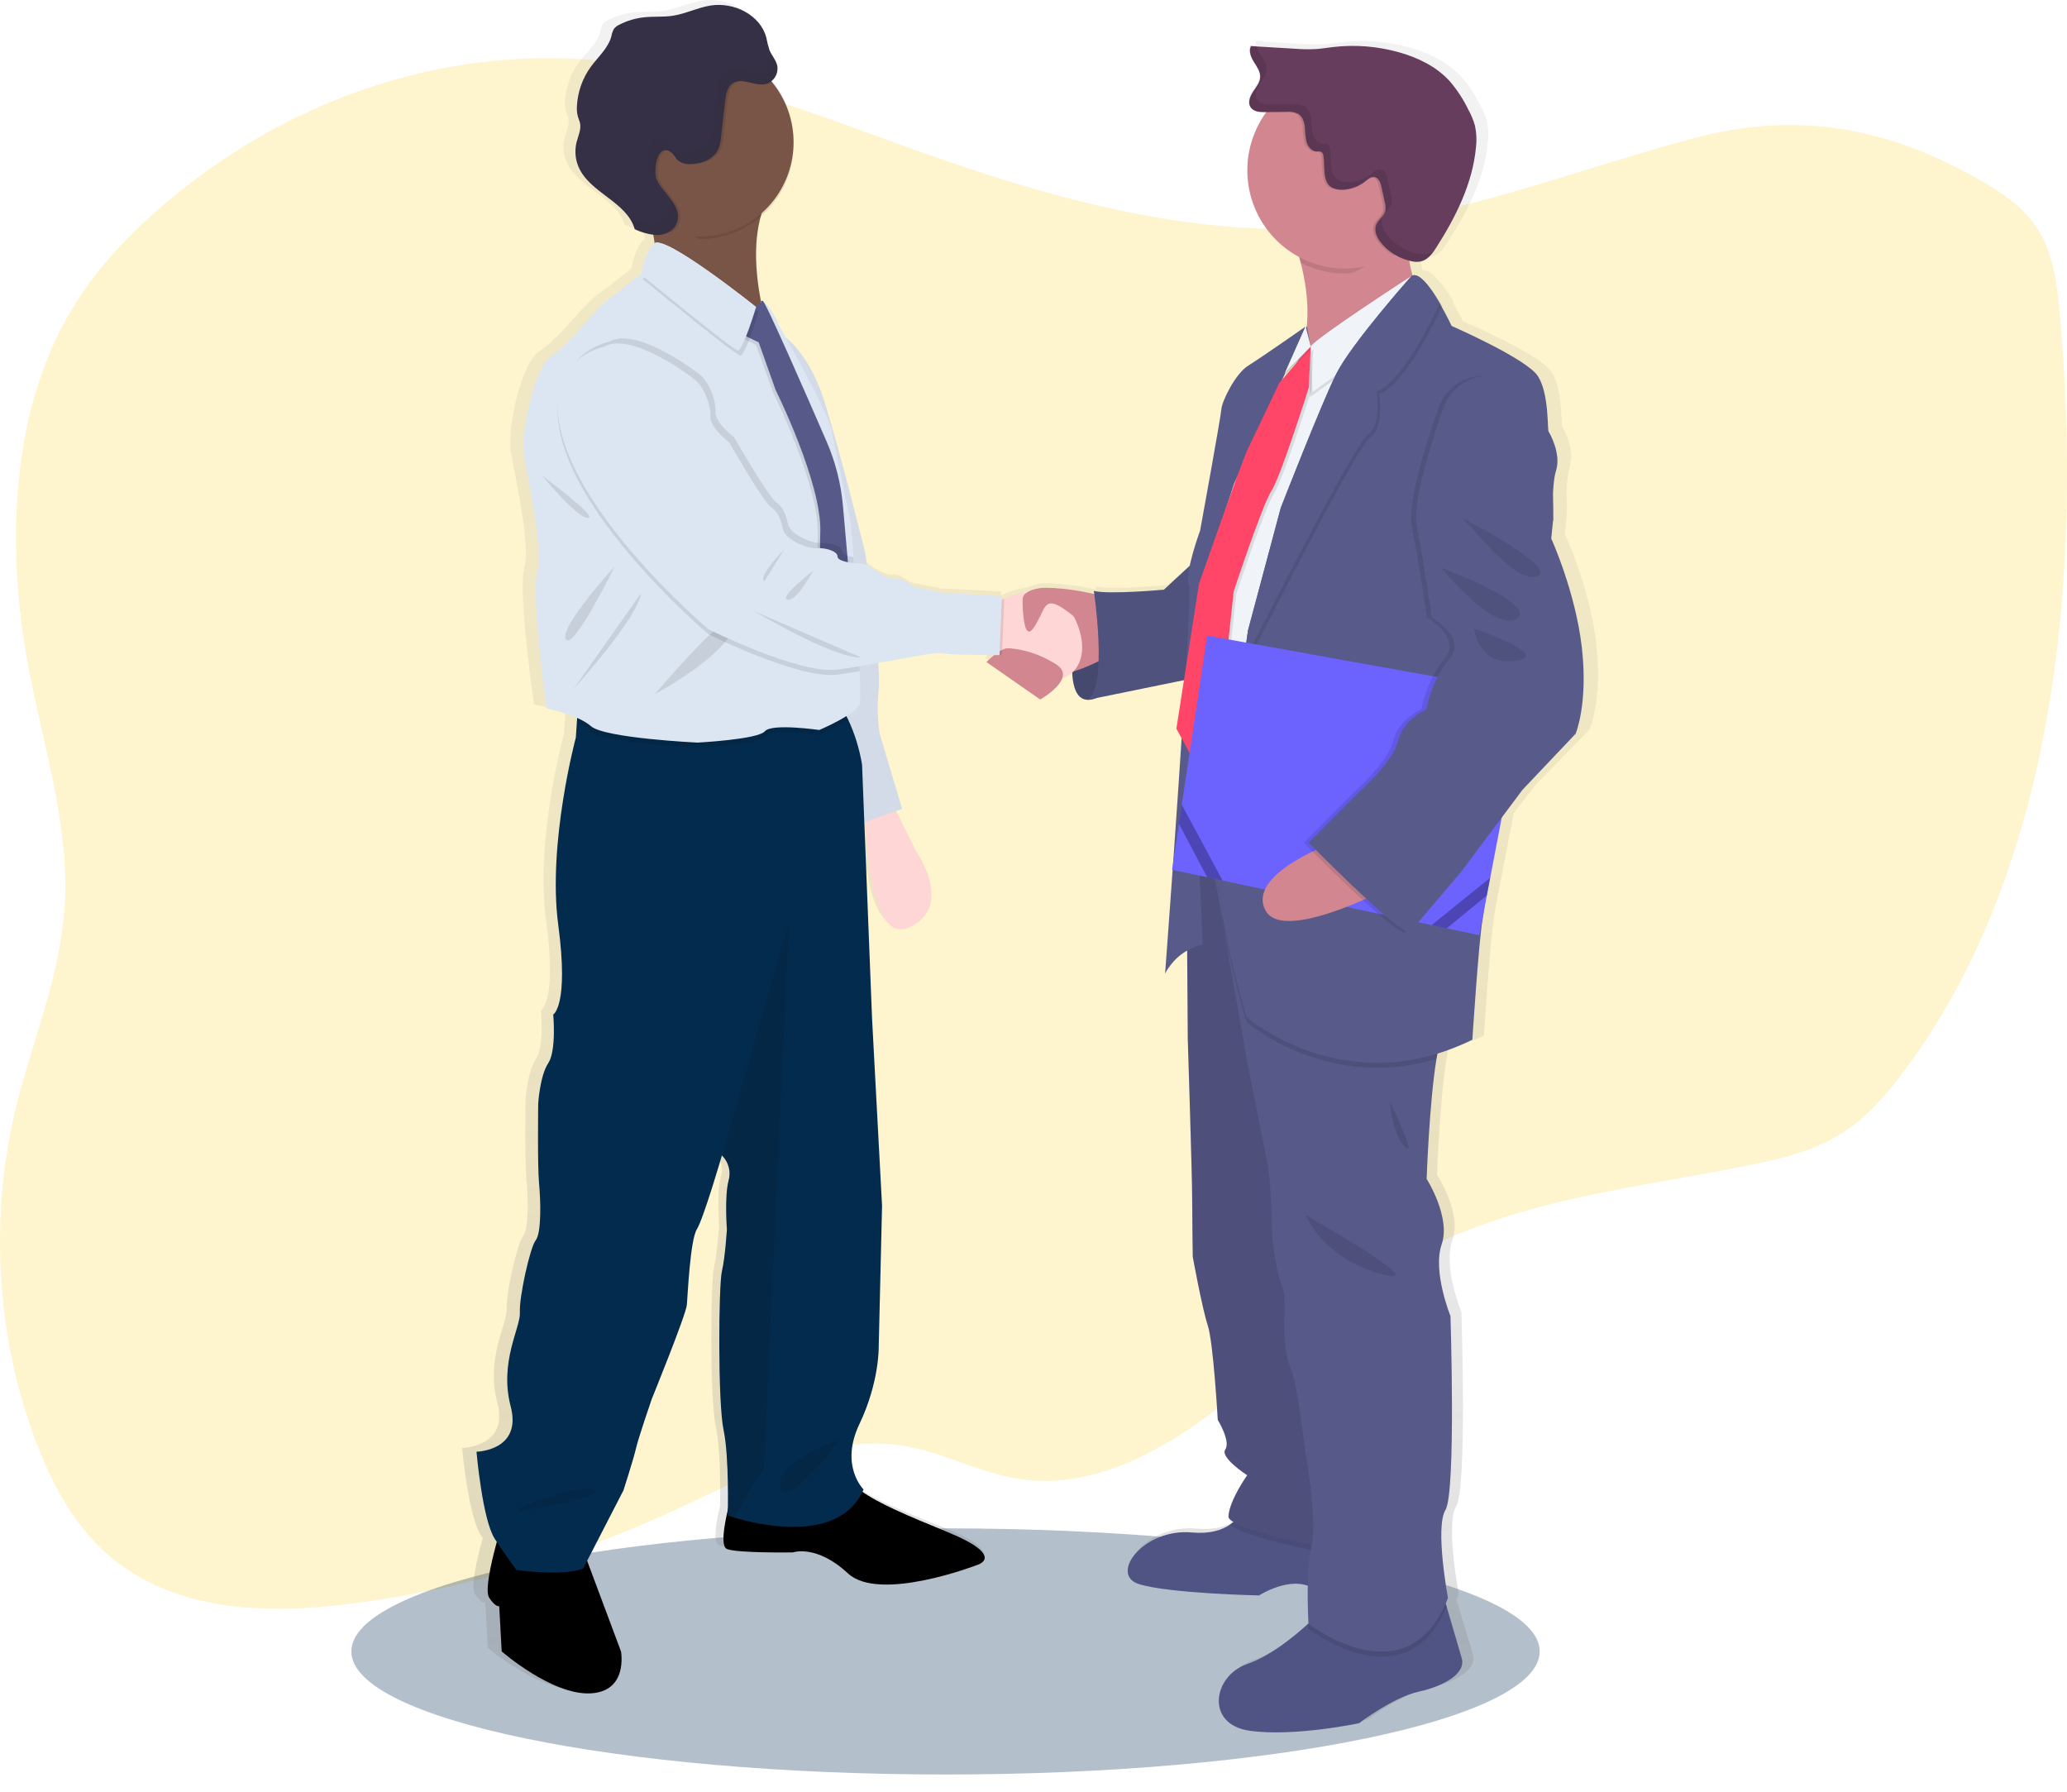 <svg width="60" height="52" viewBox="0 0 60 52" fill="none" xmlns="http://www.w3.org/2000/svg">
<path opacity="0.2" d="M59.536 20.114C59.525 20.185 59.514 20.255 59.502 20.325C59.114 22.726 58.482 25.039 57.541 27.164C57.51 27.234 57.479 27.305 57.447 27.376C56.827 28.743 56.084 30.003 55.237 31.127C54.768 31.749 54.257 32.341 53.65 32.767C52.798 33.365 51.803 33.608 50.824 33.806C49.808 34.014 48.778 34.187 47.75 34.373C47.385 34.438 47.023 34.507 46.662 34.58C45.669 34.778 44.684 35.007 43.722 35.31C42.533 35.684 41.38 36.173 40.292 36.862C40.205 36.915 40.119 36.971 40.034 37.03C39.949 37.087 39.863 37.145 39.779 37.204C39.696 37.263 39.613 37.322 39.531 37.382C39.489 37.413 39.446 37.444 39.404 37.476C39.362 37.509 39.321 37.537 39.28 37.569C39.157 37.661 39.037 37.756 38.917 37.851L38.912 37.855C38.832 37.918 38.754 37.982 38.676 38.046C38.231 38.41 37.795 38.789 37.36 39.171L37.086 39.409L36.662 39.778C36.579 39.85 36.495 39.922 36.412 39.994C36.353 40.046 36.294 40.099 36.229 40.153C35.92 40.414 35.607 40.672 35.285 40.917C35.209 40.975 35.132 41.034 35.055 41.091C34.405 41.579 33.726 41.991 33.024 42.323L33.015 42.328C32.661 42.493 32.301 42.63 31.936 42.737C31.725 42.799 31.514 42.85 31.3 42.889C30.729 42.998 30.15 43.009 29.577 42.921C28.452 42.746 27.398 42.165 26.273 41.969C23.957 41.572 21.708 42.851 19.531 43.852C18.995 44.098 18.456 44.329 17.913 44.544C17.552 44.687 17.189 44.823 16.824 44.954C14.586 45.749 12.302 46.288 9.997 46.564C9.033 46.691 8.063 46.72 7.096 46.651C6.729 46.621 6.365 46.571 6.008 46.492C4.787 46.238 3.648 45.706 2.729 44.73C1.976 43.929 1.437 42.886 1.027 41.794C0.607 40.679 0.311 39.489 0.147 38.259C0.124 38.091 0.104 37.923 0.088 37.755C0.058 37.467 0.036 37.178 0.022 36.887C-0.058 35.336 0.08 33.778 0.428 32.295C0.817 30.635 1.466 29.042 1.752 27.369C1.764 27.298 1.775 27.227 1.786 27.157C1.825 26.903 1.854 26.646 1.872 26.388C2.018 24.332 1.459 22.328 1.021 20.318C1.006 20.248 0.99 20.177 0.975 20.107C0.928 19.884 0.883 19.66 0.84 19.438C0.434 17.312 0.321 15.037 0.683 12.916C0.694 12.845 0.708 12.774 0.72 12.705C0.963 11.364 1.418 10.109 2.055 9.028C2.733 7.885 3.622 6.933 4.572 6.098C5.035 5.69 5.514 5.309 6.008 4.956C6.362 4.702 6.725 4.461 7.096 4.234C10.073 2.409 13.47 1.518 16.828 1.714C17.005 1.725 17.182 1.737 17.359 1.755C17.536 1.772 17.729 1.793 17.915 1.816C20.078 2.098 22.183 2.78 24.273 3.525C24.973 3.775 25.673 4.032 26.371 4.283C26.682 4.394 26.993 4.506 27.304 4.613C28.827 5.143 30.372 5.622 31.937 5.98C32.299 6.064 32.662 6.141 33.025 6.21C34.286 6.459 35.557 6.604 36.831 6.644C37.326 6.658 37.822 6.652 38.317 6.627C38.567 6.615 38.818 6.596 39.068 6.572C41.656 6.327 44.157 5.506 46.662 4.74C47.024 4.629 47.387 4.519 47.75 4.411C48.227 4.27 48.704 4.133 49.183 4.007C52.165 3.219 54.823 3.672 57.595 5.298C58.225 5.667 58.855 6.113 59.241 6.806C59.627 7.499 59.724 8.35 59.795 9.171C59.898 10.341 59.964 11.526 59.99 12.717C59.99 12.787 59.99 12.858 59.993 12.928C60.033 15.335 59.9 17.764 59.536 20.114Z" fill="#FDCA05"/>
<path opacity="0.3" d="M27.447 51.5C36.972 51.5 44.694 49.901 44.694 47.928C44.694 45.956 36.972 44.357 27.447 44.357C17.921 44.357 10.199 45.956 10.199 47.928C10.199 49.901 17.921 51.5 27.447 51.5Z" fill="#032B4D"/>
<path d="M46.336 18.681C46.152 17.055 45.424 15.503 45.424 15.503L45.479 14.954C45.479 14.954 45.491 14.68 45.473 14.269C45.475 14.012 45.509 13.757 45.573 13.508C45.722 13.033 45.386 12.448 45.349 12.394C45.311 12.34 45.367 11.297 45.032 10.786C44.696 10.274 42.461 9.323 42.461 9.323C42.461 9.323 42.341 9.07 42.172 8.775L42.187 8.745C42.048 8.492 41.876 8.258 41.676 8.051C41.539 7.904 41.407 7.82 41.3 7.861C41.257 7.719 41.224 7.574 41.201 7.427C41.223 7.433 41.246 7.439 41.269 7.443C41.361 7.465 41.456 7.467 41.55 7.45C41.758 7.403 41.895 7.215 42.011 7.039C42.589 6.156 43.086 5.188 43.188 4.143C43.215 3.93 43.205 3.714 43.158 3.504C43.11 3.341 43.043 3.184 42.959 3.037C42.809 2.735 42.62 2.454 42.396 2.203C41.999 1.782 41.45 1.524 40.886 1.371C40.251 1.199 39.589 1.15 38.935 1.225C38.765 1.244 38.595 1.273 38.424 1.284C38.208 1.293 37.992 1.29 37.776 1.273L36.661 1.207L36.656 1.19L36.47 1.179C36.397 1.326 36.47 1.5 36.561 1.637C36.653 1.774 36.757 1.917 36.75 2.079C36.742 2.241 36.625 2.371 36.534 2.507C36.443 2.644 36.374 2.822 36.465 2.955C36.478 2.974 36.493 2.991 36.51 3.005C36.607 3.105 36.774 3.117 36.92 3.115H36.946C36.579 3.601 36.38 4.194 36.381 4.805C36.383 5.326 36.528 5.837 36.8 6.281C37.072 6.725 37.46 7.085 37.922 7.322C37.938 7.378 37.954 7.435 37.969 7.494C38.138 8.095 38.199 8.723 38.148 9.346L38.129 9.389L38.117 9.344C38.117 9.344 36.803 10.24 36.413 10.477C36.023 10.715 35.631 11.519 35.612 11.739C35.594 11.958 34.979 15.266 34.979 15.266C34.854 15.6 34.751 15.941 34.67 16.288L33.886 16.981C33.886 16.981 32.267 17.128 31.799 17.018L31.812 17.109C31.399 17.014 30.979 16.956 30.555 16.937C30.324 16.907 30.089 16.939 29.874 17.029L29.858 17.037L29.845 17.043C29.598 17.077 29.357 17.145 29.129 17.245C29.102 17.256 29.077 17.267 29.053 17.278L29.059 17.166L27.307 17.075L26.413 16.893C26.413 16.893 26.096 16.636 25.909 16.673C25.723 16.711 25.332 16.454 25.332 16.454C25.243 16.384 25.146 16.323 25.044 16.274C25.014 16.067 24.995 15.941 24.995 15.941C24.995 15.941 24.299 13.163 23.778 11.53C23.429 10.439 22.926 9.901 22.63 9.667C22.498 9.436 22.411 9.287 22.411 9.287C22.354 9.087 22.04 8.635 21.96 8.624C21.948 8.603 21.938 8.593 21.933 8.593C21.916 8.591 21.899 8.594 21.883 8.601C21.736 7.867 21.651 6.948 21.875 6.147C22.182 5.893 22.429 5.574 22.599 5.214C22.769 4.853 22.857 4.458 22.858 4.059C22.858 4.047 22.858 4.035 22.858 4.023C22.858 4.011 22.858 3.998 22.858 3.986C22.858 3.349 22.634 2.733 22.225 2.247L22.196 2.214C22.204 2.209 22.212 2.203 22.218 2.196C22.282 2.144 22.331 2.075 22.36 1.998C22.388 1.92 22.395 1.836 22.38 1.754C22.341 1.59 22.213 1.46 22.148 1.304C22.108 1.184 22.077 1.062 22.053 0.938C22.003 0.761 21.911 0.6 21.785 0.467L21.798 0.501C21.464 0.123 20.89 -0.064 20.373 0.02C19.988 0.081 19.631 0.261 19.245 0.317C18.968 0.357 18.686 0.331 18.407 0.359C18.149 0.386 17.897 0.459 17.665 0.575C17.604 0.601 17.55 0.641 17.507 0.692C17.467 0.759 17.441 0.834 17.429 0.912C17.334 1.259 17.034 1.506 16.817 1.796C16.569 2.127 16.425 2.525 16.405 2.939C16.396 3.044 16.406 3.15 16.435 3.252C16.453 3.313 16.482 3.37 16.496 3.432C16.538 3.62 16.441 3.808 16.393 3.995C16.333 4.233 16.354 4.485 16.453 4.71C16.79 5.467 17.895 5.72 18.125 6.515C18.301 6.596 18.486 6.654 18.677 6.686C18.693 6.765 18.706 6.845 18.718 6.925C18.712 6.928 18.707 6.931 18.703 6.934C18.405 7.226 18.331 7.791 18.331 7.791L18.295 7.82C18.173 7.921 17.757 8.26 17.38 8.522C16.933 8.833 16.188 9.875 15.666 10.186C15.145 10.497 14.716 12.414 14.828 13.111C14.941 13.807 15.406 15.761 15.219 16.474C15.033 17.187 15.498 20.44 15.498 20.44C15.811 20.5 16.117 20.591 16.412 20.713L16.402 20.855L16.374 21.284C16.374 21.284 15.53 24.355 15.853 26.719C16.176 29.083 15.704 29.326 15.704 29.326C15.704 29.326 15.803 30.374 15.555 30.74C15.307 31.106 15.257 31.91 15.257 31.91C15.257 31.91 15.232 33.714 15.281 34.223C15.331 34.733 15.355 35.662 15.182 35.881C15.008 36.101 14.685 37.538 14.71 37.977C14.734 38.415 14.089 39.415 14.436 40.706C14.784 41.998 13.414 42.023 13.414 42.023C13.414 42.023 13.589 43.993 13.961 44.557L14.015 44.638C14.006 44.67 13.997 44.705 13.986 44.742C13.846 45.256 13.653 46.067 13.787 46.263C13.986 46.556 14.085 46.507 14.085 46.507L14.159 47.823C14.159 47.823 15.65 49.09 16.793 49.042C17.936 48.994 17.712 47.823 17.712 47.823L16.739 45.283L16.706 45.197L17.787 43.141C17.787 43.141 18.085 42.239 18.16 41.922C18.234 41.605 18.638 40.482 18.638 40.482C18.638 40.482 19.66 38.045 19.682 37.752C19.703 37.459 19.781 35.876 19.98 35.558C20.178 35.24 20.725 33.416 20.725 33.416L20.739 33.428C20.832 33.52 20.898 33.635 20.931 33.762C20.963 33.888 20.961 34.022 20.925 34.147C20.799 34.61 20.874 35.56 20.874 35.56C20.874 35.56 20.825 36.365 20.725 36.779C20.626 37.194 20.602 40.581 20.776 41.385C20.914 42.029 20.91 43.233 20.903 43.689C20.787 44.173 20.684 44.775 20.874 44.846C21.198 44.969 22.838 44.944 22.838 44.944C22.838 44.944 23.533 44.7 24.477 45.553C25.422 46.407 28.328 45.31 28.328 45.31C28.328 45.31 29.222 45.066 27.458 44.359C26.227 43.867 25.432 43.538 24.913 43.187C24.925 43.164 24.938 43.141 24.949 43.116C24.949 43.116 24.228 42.431 24.824 41.215C25.421 40 25.396 38.973 25.396 38.973L25.495 34.878L25.197 29.442L24.966 23.737L25.007 23.723C25.047 24.772 25.25 27.269 26.316 26.785C27.657 26.175 26.514 24.591 26.514 24.591L25.912 23.41L26.092 23.349L25.418 21.158C25.353 20.731 25.345 20.297 25.392 19.867C25.406 19.616 25.401 19.364 25.377 19.113C26.259 18.958 27.105 18.793 27.256 18.831C27.435 18.875 28.436 18.883 28.829 18.885C28.701 18.986 28.598 19.086 28.598 19.086L30.2 20.171C30.2 20.171 30.744 19.872 30.857 19.555C30.968 19.527 31.071 19.471 31.157 19.394C31.174 19.768 31.273 20.174 31.617 20.183C31.703 20.185 31.788 20.168 31.867 20.134L34.487 19.612L34.262 21.025L34.419 21.305C34.34 22.497 34.249 23.762 34.169 24.875L34.132 25.119L34.151 25.123C34.026 26.837 33.927 28.135 33.927 28.135C34.074 27.854 34.301 27.624 34.58 27.474L34.597 30.018C34.597 30.018 34.728 34.039 34.728 34.587C34.728 35.136 34.746 36.36 34.746 36.36C34.746 36.36 35.026 37.859 35.193 38.353C35.36 38.846 35.492 41.095 35.492 41.095C35.492 41.095 35.883 41.716 35.716 41.952C35.548 42.187 36.368 42.7 36.368 42.7C36.368 42.7 35.846 43.413 35.808 43.889C35.804 43.944 35.858 44.002 35.955 44.06C35.924 44.085 35.893 44.11 35.858 44.134C35.616 44.297 35.261 44.41 34.728 44.364C33.274 44.235 32.249 45.588 33.144 45.862C34.038 46.137 36.722 46.191 36.722 46.191C36.722 46.191 37.534 45.682 38.17 45.911C38.16 46.448 38.187 46.94 38.191 47.005L38.183 47.011C37.803 47.353 37.076 47.943 36.365 48.184C35.343 48.531 35.117 49.939 36.44 50.121C37.763 50.304 39.7 49.902 39.7 49.902C39.7 49.902 40.706 49.153 41.471 48.988C42.234 48.824 42.887 48.458 42.757 48.019C42.672 47.739 42.453 47.005 42.304 46.511C42.296 46.481 42.287 46.453 42.279 46.425C42.302 46.374 42.325 46.321 42.346 46.266C42.346 46.266 41.955 44.219 42.272 43.707C42.589 43.196 42.421 38.077 42.421 38.077C42.421 38.077 41.88 36.779 42.16 35.994C42.441 35.208 41.713 34.092 41.713 34.092C41.713 34.092 41.792 31.857 42.005 30.611C42.015 30.558 42.024 30.506 42.033 30.456C42.39 30.35 42.738 30.215 43.073 30.053C43.073 30.053 43.259 27.237 43.371 26.598C43.382 26.538 43.397 26.441 43.416 26.315L43.501 25.863L43.602 25.349L43.942 23.597L44.557 22.797L46.142 21.169C46.142 21.169 46.523 20.308 46.336 18.681ZM21.902 8.627L21.89 8.636C21.889 8.63 21.887 8.623 21.886 8.617C21.891 8.621 21.897 8.624 21.902 8.627V8.627ZM37.556 10.623L37.495 10.757L37.719 10.533L37.415 10.876L37.517 10.66L37.556 10.623ZM36.044 13.768C35.985 13.925 35.922 14.094 35.856 14.271L35.976 13.91L36.044 13.768Z" fill="url(#paint0_linear)"/>
<path d="M31.154 18.894C31.154 18.894 30.946 20.292 31.572 20.31C32.198 20.328 32.616 19.232 32.616 19.232L32.361 18.355L31.154 18.894Z" fill="#585B8A"/>
<path opacity="0.2" d="M31.154 18.894C31.154 18.894 30.946 20.292 31.572 20.31C32.198 20.328 32.616 19.232 32.616 19.232L32.361 18.355L31.154 18.894Z" fill="black"/>
<path d="M17.131 49.146C16.016 49.195 14.563 47.928 14.563 47.928L14.491 46.613C14.491 46.613 14.395 46.662 14.2 46.37C14.07 46.174 14.257 45.36 14.395 44.849C14.461 44.599 14.515 44.42 14.515 44.42L16.96 45.078L17.077 45.389L18.026 47.928C18.026 47.928 18.244 49.097 17.131 49.146Z" fill="black"/>
<path d="M28.362 45.42C28.362 45.42 25.53 46.516 24.614 45.663C23.698 44.811 23.016 45.054 23.016 45.054C23.016 45.054 21.418 45.079 21.103 44.957C20.917 44.886 21.018 44.276 21.134 43.791C21.212 43.456 21.297 43.179 21.297 43.179C21.297 43.179 24.081 42.229 24.517 42.813C24.648 42.985 24.805 43.136 24.981 43.259C25.485 43.626 26.273 43.958 27.52 44.47C29.233 45.176 28.362 45.42 28.362 45.42Z" fill="black"/>
<path d="M25.823 23.159L26.597 24.718C26.597 24.718 27.712 26.301 26.404 26.91C25.096 27.518 25.121 23.403 25.121 23.403L25.823 23.159Z" fill="#FFD6D6"/>
<path d="M22.578 9.643C22.578 9.643 23.426 10.033 23.934 11.664C24.443 13.296 25.121 16.073 25.121 16.073C25.121 16.073 25.581 19.214 25.508 19.994C25.461 20.423 25.469 20.857 25.532 21.284L26.186 23.476L24.878 23.939L22.869 16.194L22.578 9.643Z" fill="#DCE6F2"/>
<path opacity="0.05" d="M22.578 9.643C22.578 9.643 23.426 10.033 23.934 11.664C24.443 13.296 25.121 16.073 25.121 16.073C25.121 16.073 25.581 19.214 25.508 19.994C25.461 20.423 25.469 20.857 25.532 21.284L26.186 23.476L24.878 23.939L22.869 16.194L22.578 9.643Z" fill="black"/>
<path opacity="0.1" d="M16.959 45.08L17.076 45.391L16.933 45.666C16.375 45.909 14.995 45.715 14.995 45.715C14.995 45.715 14.74 45.388 14.391 44.851C14.457 44.601 14.512 44.422 14.512 44.422L16.959 45.08Z" fill="black"/>
<path opacity="0.1" d="M25.069 43.374C24.363 44.983 21.962 44.386 21.295 44.184C21.186 44.151 21.125 44.129 21.125 44.129C21.125 44.129 21.129 43.998 21.131 43.791C21.209 43.456 21.294 43.179 21.294 43.179C21.294 43.179 24.078 42.229 24.514 42.813C24.645 42.985 24.802 43.136 24.979 43.259C25.005 43.3 25.035 43.338 25.069 43.374V43.374Z" fill="black"/>
<path d="M24.947 41.329C24.366 42.545 25.068 43.228 25.068 43.228C24.362 44.837 21.962 44.24 21.295 44.038C21.185 44.005 21.125 43.983 21.125 43.983C21.125 43.983 21.173 42.302 21.003 41.498C20.834 40.694 20.858 37.31 20.955 36.896C21.052 36.482 21.1 35.677 21.1 35.677C21.1 35.677 21.027 34.728 21.148 34.265C21.185 34.14 21.187 34.008 21.155 33.882C21.124 33.755 21.059 33.64 20.968 33.547L20.955 33.534C20.955 33.534 20.423 35.361 20.228 35.677C20.034 35.992 19.963 37.576 19.938 37.868C19.913 38.161 18.921 40.597 18.921 40.597C18.921 40.597 18.534 41.717 18.462 42.033C18.389 42.349 18.098 43.252 18.098 43.252L16.931 45.517C16.374 45.761 14.994 45.566 14.994 45.566C14.994 45.566 14.728 45.223 14.364 44.664C14.001 44.106 13.832 42.132 13.832 42.132C13.832 42.132 15.163 42.108 14.824 40.817C14.485 39.527 15.115 38.528 15.091 38.089C15.067 37.65 15.382 36.214 15.551 35.995C15.72 35.775 15.696 34.85 15.647 34.338C15.599 33.827 15.623 32.025 15.623 32.025C15.623 32.025 15.672 31.221 15.914 30.856C16.156 30.491 16.059 29.443 16.059 29.443C16.059 29.443 16.519 29.199 16.204 26.837C15.89 24.474 16.715 21.406 16.715 21.406L16.744 20.977L16.788 20.283C16.788 20.283 23.712 19.845 24.269 20.38C24.415 20.529 24.535 20.701 24.623 20.89C24.814 21.302 24.948 21.738 25.023 22.187L25.314 29.566L25.604 34.997L25.507 39.089C25.507 39.089 25.528 40.11 24.947 41.329Z" fill="#032B4D"/>
<path opacity="0.1" d="M22.898 26.764L22.171 42.594L21.299 44.037C21.189 44.005 21.128 43.983 21.128 43.983C21.128 43.983 21.177 42.301 21.007 41.498C20.838 40.694 20.862 37.309 20.959 36.895C21.056 36.481 21.104 35.677 21.104 35.677C21.104 35.677 21.031 34.727 21.152 34.264C21.189 34.139 21.191 34.007 21.159 33.881C21.127 33.754 21.063 33.639 20.971 33.546L20.983 33.461L22.898 26.764Z" fill="black"/>
<path opacity="0.1" d="M15.071 43.764C15.071 43.764 16.96 43.009 17.25 43.249C17.541 43.49 15.023 43.858 15.023 43.858L15.071 43.764Z" fill="black"/>
<path opacity="0.1" d="M24.395 41.767C24.322 41.791 22.482 42.452 22.652 43.155C22.821 43.857 24.395 41.767 24.395 41.767Z" fill="black"/>
<path d="M18.645 5.734C18.645 5.734 19.261 7.232 18.935 8C18.609 8.768 22.457 10.082 22.457 10.082C22.457 10.082 21.332 7.159 22.422 5.515C23.511 3.871 18.645 5.734 18.645 5.734Z" fill="#795548"/>
<path d="M41.177 49.097C40.432 49.262 39.452 50.011 39.452 50.011C39.452 50.011 37.564 50.413 36.274 50.23C34.984 50.048 35.203 48.641 36.202 48.294C36.894 48.054 37.604 47.462 37.974 47.122C38.138 46.971 38.235 46.865 38.235 46.865L41.849 46.134C41.849 46.134 41.908 46.337 41.99 46.618C42.135 47.112 42.348 47.846 42.43 48.125C42.557 48.568 41.922 48.933 41.177 49.097Z" fill="#505484"/>
<path d="M40.251 46.284C40.251 46.284 38.726 46.448 38.09 46.083C37.455 45.718 36.547 46.303 36.547 46.303C36.547 46.303 33.932 46.248 33.06 45.974C32.189 45.7 33.187 44.346 34.604 44.476C35.12 44.523 35.469 44.409 35.705 44.246C35.952 44.076 36.124 43.817 36.185 43.523L39.251 43.706L39.677 44.799L40.251 46.284Z" fill="#505484"/>
<path opacity="0.1" d="M39.722 45.298C39.722 45.298 36.158 44.712 35.703 44.246C35.95 44.076 36.121 43.817 36.183 43.523L39.249 43.706L39.675 44.799L39.722 45.298Z" fill="black"/>
<path d="M34.441 24.786L34.478 30.137C34.478 30.137 34.605 34.156 34.605 34.704C34.605 35.253 34.623 36.475 34.623 36.475C34.623 36.475 34.895 37.973 35.059 38.467C35.222 38.96 35.349 41.209 35.349 41.209C35.349 41.209 35.731 41.83 35.568 42.066C35.404 42.301 36.203 42.815 36.203 42.815C36.203 42.815 35.692 43.528 35.659 44.002C35.625 44.477 39.725 45.151 39.725 45.151L38.128 28.676L36.856 24.548L34.441 24.786Z" fill="#575988"/>
<path opacity="0.1" d="M34.441 24.786L34.478 30.137C34.478 30.137 34.605 34.156 34.605 34.704C34.605 35.253 34.623 36.475 34.623 36.475C34.623 36.475 34.895 37.973 35.059 38.467C35.222 38.96 35.349 41.209 35.349 41.209C35.349 41.209 35.731 41.83 35.568 42.066C35.404 42.301 36.203 42.815 36.203 42.815C36.203 42.815 35.692 43.528 35.659 44.002C35.625 44.477 39.725 45.151 39.725 45.151L38.128 28.676L36.856 24.548L34.441 24.786Z" fill="black"/>
<path opacity="0.1" d="M41.992 46.622C40.806 49.468 37.983 47.271 37.983 47.271C37.983 47.271 37.983 47.217 37.977 47.122C38.14 46.971 38.237 46.865 38.237 46.865L41.852 46.134C41.852 46.134 41.91 46.342 41.992 46.622Z" fill="black"/>
<path d="M42.031 46.376C40.869 49.375 37.982 47.124 37.982 47.124C37.982 47.124 37.891 45.572 38.073 44.86C38.255 44.148 37.873 42.01 37.873 42.01C37.873 42.01 37.655 40.11 37.455 39.672C37.256 39.234 37.274 38.357 37.274 38.284C37.274 38.211 37.346 37.626 37.183 37.224C37.019 36.822 36.927 35.836 36.927 35.836C36.927 35.836 36.927 34.448 36.764 33.626L36.201 30.798L35.184 25.007L35.501 24.953L41.194 23.948C41.194 23.948 42.266 29.432 41.902 29.994C41.824 30.118 41.755 30.388 41.697 30.736C41.49 31.98 41.412 34.214 41.412 34.214C41.412 34.214 42.12 35.328 41.848 36.114C41.577 36.899 42.104 38.196 42.104 38.196C42.104 38.196 42.267 43.31 41.958 43.822C41.649 44.334 42.031 46.376 42.031 46.376Z" fill="#575988"/>
<path d="M41.486 8.986C41.486 8.986 36.33 12.639 37.491 10.812C38.117 9.828 38.002 8.575 37.757 7.629C37.633 7.148 37.462 6.681 37.246 6.233C37.246 6.233 41.628 4.359 41.047 6.039C40.911 6.43 40.853 6.845 40.877 7.259C40.911 7.881 41.123 8.481 41.486 8.986V8.986Z" fill="#D28690"/>
<path d="M32.203 17.351C32.203 17.351 30.024 16.718 29.661 17.339C29.298 17.961 29.77 19.324 30.428 19.543C31.085 19.763 32.595 18.8 32.595 18.8L32.203 17.351Z" fill="#D28690"/>
<path d="M34.694 16.274L33.786 17.114C33.786 17.114 32.206 17.26 31.752 17.151C31.752 17.151 32.17 19.964 31.57 20.311L35.238 19.562L34.694 16.274Z" fill="#585B8A"/>
<path opacity="0.1" d="M34.694 16.274L33.786 17.114C33.786 17.114 32.206 17.26 31.752 17.151C31.752 17.151 32.17 19.964 31.57 20.311L35.238 19.562L34.694 16.274Z" fill="black"/>
<path opacity="0.1" d="M23.036 4.2C23.036 4.927 22.749 5.624 22.237 6.138C21.726 6.653 21.033 6.942 20.31 6.942C18.911 6.266 17.584 5.715 17.584 4.2C17.57 3.831 17.629 3.463 17.76 3.117C17.89 2.772 18.088 2.457 18.343 2.191C18.597 1.925 18.902 1.713 19.24 1.568C19.578 1.424 19.941 1.349 20.308 1.349C20.675 1.349 21.038 1.424 21.376 1.568C21.713 1.713 22.019 1.925 22.273 2.191C22.527 2.457 22.726 2.772 22.856 3.117C22.986 3.463 23.046 3.831 23.032 4.2H23.036Z" fill="black"/>
<path d="M23.035 4.126C23.036 4.771 22.81 5.395 22.397 5.889C21.985 6.383 21.412 6.714 20.78 6.824C20.149 6.935 19.499 6.818 18.945 6.493C18.391 6.168 17.969 5.657 17.753 5.05C17.537 4.443 17.541 3.779 17.764 3.174C17.988 2.57 18.416 2.064 18.974 1.746C19.532 1.429 20.183 1.319 20.813 1.438C21.444 1.556 22.012 1.894 22.418 2.393C22.817 2.882 23.034 3.494 23.035 4.126V4.126Z" fill="#795548"/>
<path opacity="0.1" d="M24.624 20.892C24.354 21.061 24.072 21.208 23.78 21.333C23.78 21.333 22.4 21.132 22.2 21.369C22.001 21.606 20.241 21.698 20.241 21.698C20.241 21.698 17.554 21.57 17.154 21.223C17.031 21.123 16.893 21.041 16.746 20.98L16.79 20.286C16.79 20.286 23.715 19.847 24.272 20.383C24.417 20.532 24.536 20.704 24.624 20.892Z" fill="black"/>
<path d="M24.962 20.401C24.907 20.712 23.781 21.186 23.781 21.186C23.781 21.186 22.401 20.986 22.202 21.223C22.003 21.461 20.243 21.552 20.243 21.552C20.243 21.552 17.555 21.424 17.156 21.077C16.756 20.73 15.866 20.563 15.866 20.563C15.866 20.563 15.412 17.311 15.594 16.599C15.777 15.887 15.322 13.932 15.213 13.238C15.104 12.544 15.521 10.626 16.03 10.316C16.538 10.006 17.265 8.964 17.7 8.654C18.067 8.392 18.473 8.054 18.591 7.952L18.626 7.923C18.626 7.923 18.699 7.356 18.99 7.066C19.28 6.775 21.949 8.911 21.949 8.911C21.949 8.911 21.968 9.075 22.149 8.765C22.19 8.696 22.542 9.206 22.603 9.422C22.603 9.422 24.055 11.98 24.147 12.507C24.238 13.034 24.619 14.754 24.691 15.174C24.71 15.282 24.74 15.66 24.776 16.168C24.783 16.267 24.789 16.372 24.797 16.482C24.85 17.323 24.908 18.398 24.943 19.21C24.943 19.303 24.951 19.392 24.953 19.478C24.972 19.785 24.974 20.094 24.962 20.401V20.401Z" fill="#DCE6F2"/>
<path opacity="0.1" d="M15.742 13.807C15.742 13.807 16.741 15.031 17.068 15.031C17.395 15.031 15.742 13.807 15.742 13.807Z" fill="black"/>
<path opacity="0.1" d="M17.843 16.438C17.843 16.438 16.208 18.227 16.426 18.557C16.644 18.886 17.843 16.438 17.843 16.438Z" fill="black"/>
<path opacity="0.1" d="M16.645 20C16.645 20 18.518 17.936 18.604 17.224L16.645 20Z" fill="black"/>
<path opacity="0.1" d="M19.008 20.146C19.008 20.146 21.169 18.995 21.35 18.081C21.532 17.168 19.008 20.146 19.008 20.146Z" fill="black"/>
<path opacity="0.1" d="M21.749 9.04L21.449 9.771L21.948 10.008L22.439 11.387C22.439 11.387 23.792 14.109 23.737 15.524C23.683 16.94 23.983 19.068 23.983 19.068L24.763 18.922L24.395 14.758C24.337 14.114 24.177 13.483 23.919 12.89C23.296 11.454 22.136 8.802 22.062 8.802C21.963 8.802 22.033 8.839 22.033 8.839L21.749 9.04Z" fill="black"/>
<path d="M21.823 8.966L21.523 9.697L22.023 9.935L22.513 11.314C22.513 11.314 23.866 14.036 23.811 15.451C23.757 16.867 24.057 18.994 24.057 18.994L24.838 18.849L24.469 14.685C24.412 14.041 24.252 13.409 23.995 12.816C23.371 11.379 22.211 8.729 22.139 8.729C22.038 8.729 22.108 8.766 22.108 8.766L21.823 8.966Z" fill="#575989"/>
<path d="M30.662 19.701C30.282 19.672 29.371 19.209 29.009 19.016L28.855 18.93L28.874 17.515C28.964 17.462 29.056 17.415 29.152 17.374C29.636 17.162 30.628 16.873 31.126 17.802C31.797 19.049 31.143 19.734 30.662 19.701Z" fill="#FFD6D6"/>
<path opacity="0.1" d="M22.418 2.392C22.379 2.417 22.336 2.435 22.291 2.445C21.975 2.514 21.615 2.241 21.345 2.416C21.179 2.524 21.141 2.748 21.119 2.945C21.08 3.288 21.042 3.628 21.003 3.966C20.995 4.087 20.97 4.205 20.928 4.319C20.794 4.626 20.427 4.771 20.092 4.766C19.961 4.775 19.832 4.732 19.732 4.646C19.673 4.586 19.642 4.502 19.577 4.447C19.151 4.088 19.022 4.968 19.134 5.218C19.315 5.627 19.956 6.021 19.687 6.54C19.642 6.625 19.573 6.694 19.489 6.74C19.084 6.612 18.713 6.391 18.408 6.093C18.103 5.796 17.871 5.431 17.73 5.027C17.59 4.623 17.546 4.192 17.601 3.768C17.656 3.344 17.809 2.939 18.047 2.585C18.286 2.231 18.603 1.938 18.974 1.73C19.345 1.521 19.76 1.403 20.184 1.384C20.609 1.365 21.032 1.447 21.42 1.622C21.808 1.797 22.149 2.061 22.418 2.392Z" fill="black"/>
<path d="M19.506 4.443C19.57 4.497 19.603 4.581 19.661 4.641C19.761 4.728 19.891 4.771 20.022 4.761C20.357 4.766 20.724 4.623 20.857 4.313C20.899 4.201 20.924 4.082 20.932 3.962L21.048 2.94C21.07 2.743 21.108 2.52 21.274 2.412C21.545 2.24 21.904 2.509 22.22 2.44C22.334 2.411 22.433 2.339 22.496 2.24C22.559 2.14 22.583 2.02 22.561 1.904C22.524 1.74 22.4 1.611 22.336 1.455C22.297 1.335 22.266 1.213 22.243 1.089C22.067 0.424 21.291 0.05 20.616 0.162C20.241 0.224 19.893 0.404 19.517 0.459C19.248 0.498 18.973 0.473 18.701 0.502C18.449 0.528 18.203 0.601 17.977 0.717C17.918 0.743 17.866 0.783 17.824 0.833C17.785 0.901 17.759 0.976 17.747 1.053C17.656 1.395 17.363 1.648 17.151 1.937C16.909 2.269 16.768 2.666 16.747 3.078C16.739 3.183 16.749 3.289 16.776 3.39C16.794 3.45 16.822 3.509 16.836 3.57C16.878 3.758 16.782 3.946 16.735 4.132C16.677 4.371 16.698 4.622 16.795 4.847C17.122 5.604 18.2 5.856 18.424 6.651C18.623 6.747 18.837 6.805 19.058 6.822C19.277 6.826 19.514 6.731 19.616 6.535C19.885 6.021 19.244 5.622 19.063 5.214C18.95 4.963 19.077 4.084 19.506 4.443Z" fill="#353045"/>
<path opacity="0.1" d="M41.052 6.039C40.916 6.43 40.858 6.845 40.881 7.259C40.75 7.371 40.607 7.035 40.455 7.122C40.04 7.364 39.559 7.939 39.045 7.939C38.599 7.939 38.159 7.833 37.761 7.629C37.637 7.148 37.466 6.681 37.25 6.233C37.25 6.233 41.633 4.359 41.052 6.039Z" fill="black"/>
<path d="M41.873 4.943C41.873 5.506 41.707 6.057 41.396 6.526C41.085 6.995 40.642 7.36 40.124 7.576C39.607 7.792 39.037 7.848 38.487 7.738C37.938 7.628 37.433 7.357 37.037 6.958C36.641 6.559 36.371 6.052 36.261 5.499C36.152 4.946 36.208 4.373 36.423 3.852C36.637 3.331 37 2.886 37.466 2.573C37.932 2.26 38.48 2.093 39.04 2.093C39.412 2.093 39.781 2.166 40.124 2.309C40.468 2.453 40.781 2.663 41.044 2.927C41.307 3.192 41.516 3.506 41.658 3.852C41.8 4.198 41.873 4.568 41.873 4.943Z" fill="#D28690"/>
<path d="M41.752 9.619C41.752 9.619 41.218 10.203 41.146 10.251C41.074 10.299 39.528 16.849 39.5 16.925C39.473 17.002 37.66 22.916 37.66 22.916L34.754 24.353L34.997 17.119L37.126 11.153C37.126 11.153 37.829 10.35 38.046 10.057C38.263 9.765 40.976 8.011 40.976 8.011L41.439 8.972L41.752 9.619Z" fill="#F0F3F7"/>
<path opacity="0.1" d="M41.367 9.118L38.026 11.524L37.973 10.203C38.191 9.911 40.902 8.158 40.902 8.158L41.367 9.118Z" fill="black"/>
<path d="M41.44 8.972L38.099 11.378L38.047 10.057C38.265 9.764 40.976 8.011 40.976 8.011L41.44 8.972Z" fill="#F0F3F7"/>
<path d="M37.935 9.47L38.047 10.058L37.3 10.821L37.896 9.478C37.896 9.478 36.618 10.374 36.235 10.611C35.852 10.848 35.469 11.652 35.454 11.872C35.44 12.091 34.837 15.397 34.837 15.397C34.837 15.397 34.383 16.62 34.51 16.968C34.638 17.314 33.82 28.256 33.82 28.256C33.93 28.044 34.084 27.858 34.273 27.712C34.462 27.567 34.68 27.465 34.912 27.414L34.621 20.948C34.621 20.948 34.975 16.646 34.993 16.591C35.011 16.537 35.819 14.043 35.819 14.043L37.935 9.47Z" fill="#585B8A"/>
<path opacity="0.1" d="M38.122 10.13L38.064 11.33C38.064 11.33 37.256 13.896 36.984 14.316C36.712 14.736 35.885 17.239 35.885 17.239L35.419 21.587L34.62 21.953L34.227 21.224L34.881 17.025C34.881 17.025 36.115 13.482 36.297 13.116L37.208 11.186L38.122 10.13Z" fill="black"/>
<path d="M38.046 10.057L37.989 11.257C37.989 11.257 37.181 13.823 36.908 14.243C36.636 14.663 35.81 17.166 35.81 17.166L35.347 21.513L34.548 21.878L34.148 21.148L34.803 16.949C34.803 16.949 36.037 13.405 36.218 13.04L37.136 11.113L38.046 10.057Z" fill="#FF4568"/>
<path d="M28.633 19.214L30.194 20.301C30.194 20.301 31.296 19.68 30.654 19.278C30.013 18.876 29.444 18.815 29.238 18.815C29.032 18.815 28.633 19.214 28.633 19.214Z" fill="#D28690"/>
<path d="M29.797 17.204C29.762 17.225 29.733 17.256 29.713 17.292C29.694 17.328 29.683 17.369 29.684 17.41C29.684 17.743 29.721 18.626 29.999 18.228C30.34 17.74 30.277 17.302 30.798 17.618C31.121 17.821 31.404 18.082 31.633 18.39L31.488 17.342C31.488 17.342 30.418 16.811 29.797 17.204Z" fill="#D28690"/>
<path opacity="0.1" d="M41.903 29.991C41.824 30.114 41.755 30.384 41.698 30.732C38.514 31.693 36.184 29.662 36.184 29.662C35.903 28.701 35.672 27.726 35.494 26.74C35.437 26.402 35.45 25.748 35.503 24.949L41.196 23.945C41.196 23.945 42.266 29.425 41.903 29.991Z" fill="black"/>
<path d="M45.172 13.643C45.027 14.118 45.082 15.086 45.082 15.086L43.774 21.296C43.774 21.296 43.139 26.082 43.03 26.721C42.921 27.361 42.739 30.174 42.739 30.174C39.035 32.001 36.18 29.517 36.18 29.517C35.898 28.555 35.668 27.58 35.49 26.594C35.308 25.509 35.844 21.163 36.098 19.232C36.174 18.661 36.225 18.301 36.225 18.301L37.178 14.739C37.178 14.739 38.35 11.734 38.786 10.857C39.222 9.98 40.973 8.011 40.973 8.011C41.191 7.872 41.538 8.363 41.796 8.809C41.991 9.147 42.137 9.46 42.137 9.46C42.137 9.46 44.316 10.41 44.642 10.917C44.968 11.424 44.915 12.47 44.951 12.524C44.988 12.579 45.318 13.168 45.172 13.643Z" fill="#585B8A"/>
<path opacity="0.1" d="M40.032 11.433C40.032 11.433 40.195 12.401 39.776 12.693C39.371 12.976 36.359 18.934 36.172 19.306C36.248 18.733 36.299 18.374 36.299 18.374L37.252 14.812C37.252 14.812 38.424 11.807 38.859 10.93C39.295 10.052 41.048 8.084 41.048 8.084C41.265 7.945 41.612 8.435 41.87 8.882C41.48 9.695 40.669 11.232 40.032 11.433Z" fill="black"/>
<path d="M39.959 11.36C39.959 11.36 40.122 12.328 39.703 12.62C39.285 12.913 36.288 18.86 36.098 19.232C36.173 18.661 36.225 18.301 36.225 18.301L37.178 14.739C37.178 14.739 38.349 11.734 38.785 10.857C39.221 9.98 40.973 8.011 40.973 8.011C41.19 7.872 41.537 8.363 41.795 8.809C41.408 9.621 40.595 11.159 39.959 11.36Z" fill="#585B8A"/>
<path d="M44.283 20.11L43.258 25.473V25.474L43.16 25.987V25.988L42.939 27.142L41.998 26.942L41.559 26.848L35.489 25.554L35.042 25.459L34.023 25.242L34.223 23.911L34.305 23.357L35.041 18.447L44.283 20.11Z" fill="#6C63FF"/>
<path d="M38.616 24.493C38.616 24.493 36.201 25.37 36.727 26.411C37.254 27.452 40.631 25.607 40.631 25.607L38.616 24.493Z" fill="#D28690"/>
<path opacity="0.1" d="M40.34 31.963C40.34 32.036 40.431 32.968 40.794 33.297C41.157 33.625 40.34 31.963 40.34 31.963Z" fill="black"/>
<path opacity="0.1" d="M37.91 35.27C37.91 35.27 38.345 36.476 40.07 36.969C41.795 37.463 37.91 35.27 37.91 35.27Z" fill="black"/>
<path opacity="0.1" d="M41.873 4.942C41.873 5.444 41.742 5.936 41.493 6.369C41.243 6.803 40.885 7.163 40.453 7.413C40.29 7.321 40.146 7.2 40.027 7.056C39.904 6.905 39.807 6.699 39.881 6.519C39.941 6.374 40.099 6.283 40.137 6.133C40.155 6.041 40.15 5.946 40.123 5.857C40.092 5.715 40.062 5.574 40.031 5.434C40.005 5.314 39.958 5.172 39.84 5.143C39.721 5.114 39.623 5.213 39.53 5.287C39.302 5.468 38.866 5.59 38.593 5.442C38.319 5.294 38.396 4.798 38.352 4.529C38.351 4.506 38.345 4.483 38.335 4.462C38.325 4.442 38.31 4.423 38.292 4.409C38.252 4.395 38.21 4.392 38.168 4.4C38.021 4.4 37.903 4.267 37.86 4.125C37.83 3.98 37.813 3.832 37.811 3.684C37.794 3.535 37.741 3.379 37.615 3.302C37.514 3.255 37.402 3.237 37.292 3.249L36.758 3.255C37.112 2.773 37.608 2.416 38.176 2.234C38.744 2.053 39.354 2.055 39.92 2.243C40.486 2.43 40.979 2.792 41.329 3.277C41.679 3.762 41.868 4.346 41.869 4.945L41.873 4.942Z" fill="black"/>
<path d="M39.604 5.287C39.697 5.214 39.799 5.116 39.914 5.144C40.029 5.173 40.079 5.316 40.105 5.434L40.197 5.856C40.224 5.946 40.229 6.041 40.212 6.133C40.168 6.284 40.011 6.375 39.951 6.52C39.877 6.7 39.974 6.905 40.096 7.055C40.32 7.326 40.63 7.512 40.973 7.582C41.063 7.604 41.156 7.606 41.246 7.588C41.449 7.541 41.587 7.353 41.696 7.178C42.259 6.295 42.744 5.328 42.843 4.284C42.87 4.071 42.86 3.855 42.814 3.646C42.768 3.483 42.703 3.326 42.62 3.179C42.475 2.878 42.29 2.597 42.072 2.345C41.684 1.925 41.149 1.667 40.6 1.515C39.982 1.342 39.337 1.291 38.7 1.365C38.529 1.384 38.366 1.413 38.198 1.424C37.987 1.434 37.776 1.43 37.566 1.413L36.312 1.338C36.24 1.485 36.312 1.659 36.397 1.796C36.482 1.933 36.588 2.075 36.581 2.238C36.574 2.401 36.459 2.529 36.371 2.666C36.282 2.803 36.215 2.981 36.303 3.114C36.392 3.248 36.572 3.257 36.729 3.255L37.361 3.248C37.471 3.237 37.583 3.256 37.682 3.304C37.809 3.38 37.862 3.538 37.878 3.685C37.882 3.833 37.898 3.981 37.928 4.126C37.971 4.269 38.089 4.403 38.236 4.401C38.277 4.393 38.32 4.396 38.36 4.411C38.378 4.425 38.392 4.443 38.403 4.464C38.413 4.485 38.419 4.508 38.419 4.531C38.464 4.799 38.382 5.294 38.66 5.443C38.939 5.593 39.377 5.468 39.604 5.287Z" fill="#663D5C"/>
<path opacity="0.1" d="M43.209 10.916C42.896 10.883 42.581 10.957 42.316 11.128C42.05 11.298 41.85 11.554 41.748 11.854C41.408 12.83 40.84 14.591 40.982 15.287C41.182 16.273 41.418 17.918 41.418 17.918C41.418 17.918 42.453 18.517 41.929 19.122C41.405 19.727 41.257 20.584 41.257 20.584C41.257 20.584 40.585 20.877 40.44 21.498C40.295 22.119 39.314 22.977 39.314 22.977L37.844 24.456C37.844 24.456 40.276 26.942 40.767 27.068L42.274 25.296L44.053 22.922L45.597 21.294C45.597 21.294 45.96 20.437 45.778 18.809C45.597 17.181 44.888 15.631 44.888 15.631L44.943 15.082C44.943 15.082 45.11 11.153 43.209 10.916Z" fill="black"/>
<path d="M43.353 10.916C43.04 10.883 42.725 10.958 42.46 11.128C42.195 11.299 41.995 11.555 41.894 11.854C41.553 12.83 40.985 14.591 41.127 15.287C41.327 16.273 41.562 17.918 41.562 17.918C41.562 17.918 42.597 18.517 42.074 19.122C41.55 19.727 41.402 20.584 41.402 20.584C41.402 20.584 40.73 20.876 40.585 21.498C40.439 22.119 39.459 22.977 39.459 22.977L37.988 24.456C37.988 24.456 40.421 26.941 40.912 27.068L42.419 25.296L44.194 22.922L45.737 21.294C45.737 21.294 46.101 20.437 45.919 18.809C45.736 17.181 45.029 15.63 45.029 15.63L45.084 15.082C45.084 15.082 45.253 11.153 43.353 10.916Z" fill="#585B8A"/>
<path opacity="0.1" d="M41.828 16.475C41.828 16.475 43.372 18.373 44.026 17.954C44.68 17.534 41.828 16.475 41.828 16.475Z" fill="black"/>
<path opacity="0.1" d="M42.414 15.013C42.578 15.068 43.922 16.949 44.612 16.727C45.302 16.504 42.414 15.013 42.414 15.013Z" fill="black"/>
<path opacity="0.1" d="M42.793 18.245C42.793 18.245 42.884 19.323 43.992 19.177C45.099 19.03 42.793 18.245 42.793 18.245Z" fill="black"/>
<path opacity="0.1" d="M37.9 9.551L37.301 10.893L38.049 10.13L37.9 9.551Z" fill="black"/>
<path d="M37.9 9.478L37.301 10.821L38.049 10.057L37.9 9.478Z" fill="#F0F3F7"/>
<path opacity="0.3" d="M35.489 25.554L35.042 25.459L34.223 23.91L34.305 23.357L35.489 25.554Z" fill="black"/>
<path opacity="0.3" d="M43.257 25.474L43.159 25.987V25.988L41.997 26.942L41.559 26.848L43.257 25.474Z" fill="black"/>
<path opacity="0.1" d="M24.953 19.481C24.728 19.519 24.509 19.553 24.31 19.579C23.203 19.726 20.569 18.41 20.569 18.41C20.569 18.41 17.355 15.707 16.429 13.15C15.503 10.593 17.537 10.209 17.537 10.209C18.303 9.77 19.97 10.994 20.206 11.195C20.442 11.397 20.642 11.907 20.623 12.236C20.605 12.566 21.169 12.985 21.169 12.985C21.169 12.985 22.131 14.666 22.367 14.848C22.603 15.031 22.658 15.195 22.73 15.506C22.802 15.817 23.438 16.073 23.71 16.054C23.983 16.035 24.307 16.145 24.307 16.291C24.307 16.409 24.573 16.467 24.792 16.486C24.857 17.422 24.921 18.649 24.953 19.481Z" fill="black"/>
<path opacity="0.1" d="M24.941 19.214C24.771 19.241 24.607 19.266 24.454 19.287C23.346 19.433 20.713 18.118 20.713 18.118C20.713 18.118 17.5 15.414 16.574 12.857C15.648 10.3 17.681 9.917 17.681 9.917C18.448 9.478 20.114 10.701 20.35 10.903C20.586 11.104 20.786 11.615 20.768 11.944C20.75 12.273 21.312 12.693 21.312 12.693C21.312 12.693 22.275 14.373 22.511 14.556C22.747 14.738 22.801 14.903 22.875 15.214C22.948 15.525 23.582 15.779 23.855 15.761C24.128 15.743 24.451 15.853 24.451 15.999C24.451 16.084 24.603 16.142 24.772 16.17C24.778 16.27 24.784 16.375 24.792 16.485C24.848 17.327 24.906 18.401 24.941 19.214Z" fill="black"/>
<path opacity="0.1" d="M29.152 17.375L29.083 19.016H29.009L28.855 18.931L28.874 17.516C28.964 17.463 29.056 17.416 29.152 17.375V17.375Z" fill="black"/>
<path d="M17.537 10.062C17.537 10.062 15.503 10.446 16.429 13.003C17.355 15.56 20.569 18.264 20.569 18.264C20.569 18.264 23.202 19.579 24.31 19.433C25.418 19.288 27.106 18.904 27.324 18.959C27.542 19.013 29.013 19.013 29.013 19.013L29.085 17.299L27.382 17.208L26.511 17.025C26.511 17.025 26.201 16.768 26.02 16.806C25.838 16.844 25.458 16.587 25.458 16.587C25.458 16.587 25.166 16.349 24.947 16.349C24.727 16.349 24.311 16.294 24.311 16.149C24.311 16.003 23.984 15.892 23.715 15.911C23.446 15.931 22.802 15.674 22.727 15.36C22.653 15.045 22.601 14.885 22.365 14.702C22.129 14.52 21.166 12.839 21.166 12.839C21.166 12.839 20.603 12.419 20.621 12.091C20.639 11.762 20.439 11.25 20.204 11.049C19.968 10.847 18.298 9.624 17.537 10.062Z" fill="#DCE6F2"/>
<path opacity="0.1" d="M22.767 15.944C22.767 15.944 21.986 16.73 22.185 16.876L22.767 15.944Z" fill="black"/>
<path opacity="0.1" d="M23.603 16.565C23.603 16.565 22.586 17.351 22.859 17.406C23.131 17.461 23.603 16.565 23.603 16.565Z" fill="black"/>
<path opacity="0.1" d="M21.875 17.731C22.021 17.805 24.181 19.102 24.999 19.083L21.875 17.731Z" fill="black"/>
<path opacity="0.1" d="M22.018 9.058C22.018 9.058 21.636 10.319 21.491 10.319C21.377 10.319 19.46 8.758 18.66 8.101L18.695 8.072C18.695 8.072 18.767 7.506 19.058 7.215C19.348 6.925 22.018 9.058 22.018 9.058Z" fill="black"/>
<path d="M21.948 8.911C21.948 8.911 21.567 10.172 21.421 10.172C21.306 10.172 19.39 8.611 18.59 7.954L18.625 7.925C18.625 7.925 18.698 7.359 18.988 7.068C19.279 6.778 21.948 8.911 21.948 8.911Z" fill="#DCE6F2"/>
<g opacity="0.15">
<path opacity="0.15" d="M16.805 4.838C17.06 5.425 17.764 5.709 18.172 6.177C17.929 5.602 17.22 5.32 16.805 4.838Z" fill="black"/>
<path opacity="0.15" d="M19.408 6.19C19.307 6.386 19.068 6.481 18.85 6.477C18.656 6.463 18.466 6.414 18.289 6.333C18.353 6.428 18.402 6.533 18.434 6.643C18.633 6.74 18.848 6.798 19.068 6.815C19.288 6.82 19.525 6.725 19.626 6.528C19.789 6.215 19.62 5.948 19.421 5.695C19.458 5.773 19.476 5.858 19.474 5.944C19.472 6.03 19.449 6.114 19.408 6.19V6.19Z" fill="black"/>
<path opacity="0.15" d="M22.572 1.896C22.535 1.731 22.411 1.602 22.347 1.447C22.308 1.327 22.277 1.204 22.254 1.08C22.206 0.904 22.116 0.743 21.993 0.609C22.01 0.652 22.024 0.695 22.036 0.739C22.06 0.864 22.092 0.987 22.131 1.107C22.195 1.262 22.32 1.392 22.356 1.556C22.378 1.672 22.355 1.793 22.291 1.892C22.228 1.992 22.13 2.064 22.016 2.093C21.701 2.162 21.341 1.888 21.07 2.064C20.904 2.171 20.866 2.395 20.844 2.592C20.805 2.935 20.767 3.276 20.728 3.614C20.72 3.735 20.695 3.853 20.653 3.966C20.519 4.274 20.152 4.419 19.817 4.414C19.686 4.423 19.557 4.38 19.458 4.294C19.409 4.225 19.357 4.159 19.302 4.095C18.876 3.735 18.746 4.615 18.859 4.866C18.915 4.979 18.985 5.085 19.067 5.181C18.973 4.898 19.104 4.084 19.52 4.433C19.575 4.496 19.627 4.562 19.675 4.632C19.775 4.717 19.904 4.76 20.035 4.752C20.37 4.757 20.737 4.612 20.871 4.303C20.913 4.19 20.938 4.072 20.946 3.951C20.984 3.608 21.023 3.268 21.062 2.93C21.084 2.733 21.122 2.509 21.287 2.402C21.559 2.225 21.919 2.5 22.234 2.429C22.347 2.4 22.445 2.328 22.507 2.229C22.57 2.13 22.593 2.011 22.572 1.896V1.896Z" fill="black"/>
</g>
<path opacity="0.1" d="M41.428 7.369C41.338 7.386 41.245 7.384 41.155 7.362C40.812 7.293 40.503 7.107 40.279 6.836C40.156 6.686 40.059 6.48 40.134 6.3C40.193 6.155 40.35 6.064 40.389 5.913C40.407 5.821 40.402 5.726 40.375 5.637L40.283 5.214C40.256 5.094 40.21 4.953 40.092 4.925C39.973 4.896 39.875 4.994 39.782 5.068C39.554 5.249 39.117 5.372 38.845 5.223C38.572 5.074 38.648 4.578 38.604 4.31C38.603 4.287 38.597 4.264 38.587 4.244C38.577 4.223 38.562 4.205 38.544 4.19C38.504 4.176 38.461 4.173 38.42 4.181C38.272 4.181 38.155 4.048 38.111 3.906C38.082 3.76 38.066 3.613 38.063 3.465C38.046 3.317 37.993 3.159 37.866 3.083C37.766 3.036 37.655 3.017 37.545 3.027L36.913 3.034C36.757 3.034 36.572 3.024 36.487 2.894C36.402 2.764 36.465 2.578 36.554 2.446C36.644 2.313 36.757 2.181 36.765 2.017C36.772 1.854 36.667 1.712 36.581 1.575C36.531 1.5 36.495 1.417 36.473 1.33L36.292 1.319C36.221 1.465 36.292 1.638 36.377 1.776C36.462 1.914 36.569 2.056 36.561 2.218C36.553 2.38 36.44 2.51 36.351 2.646C36.261 2.782 36.196 2.961 36.284 3.094C36.373 3.228 36.553 3.237 36.71 3.236L37.342 3.228C37.452 3.217 37.563 3.237 37.663 3.285C37.79 3.361 37.844 3.518 37.86 3.666C37.863 3.814 37.879 3.962 37.91 4.107C37.952 4.249 38.071 4.384 38.218 4.381C38.259 4.374 38.302 4.377 38.341 4.391C38.359 4.405 38.374 4.424 38.384 4.445C38.395 4.465 38.4 4.488 38.401 4.512C38.445 4.779 38.364 5.275 38.642 5.424C38.921 5.573 39.355 5.45 39.579 5.269C39.672 5.195 39.775 5.098 39.89 5.125C40.005 5.153 40.054 5.297 40.08 5.415L40.173 5.838C40.2 5.928 40.204 6.023 40.186 6.115C40.144 6.265 39.986 6.356 39.927 6.5C39.852 6.68 39.949 6.887 40.072 7.037C40.297 7.309 40.609 7.495 40.954 7.563C41.044 7.585 41.137 7.587 41.227 7.57C41.374 7.525 41.499 7.429 41.582 7.299C41.535 7.332 41.483 7.355 41.428 7.369Z" fill="black"/>
<defs>
<linearGradient id="paint0_linear" x1="29.903" y1="50.169" x2="29.903" y2="-0.002" gradientUnits="userSpaceOnUse">
<stop stop-color="#808080" stop-opacity="0.25"/>
<stop offset="0.54" stop-color="#808080" stop-opacity="0.12"/>
<stop offset="1" stop-color="#808080" stop-opacity="0.1"/>
</linearGradient>
</defs>
</svg>
